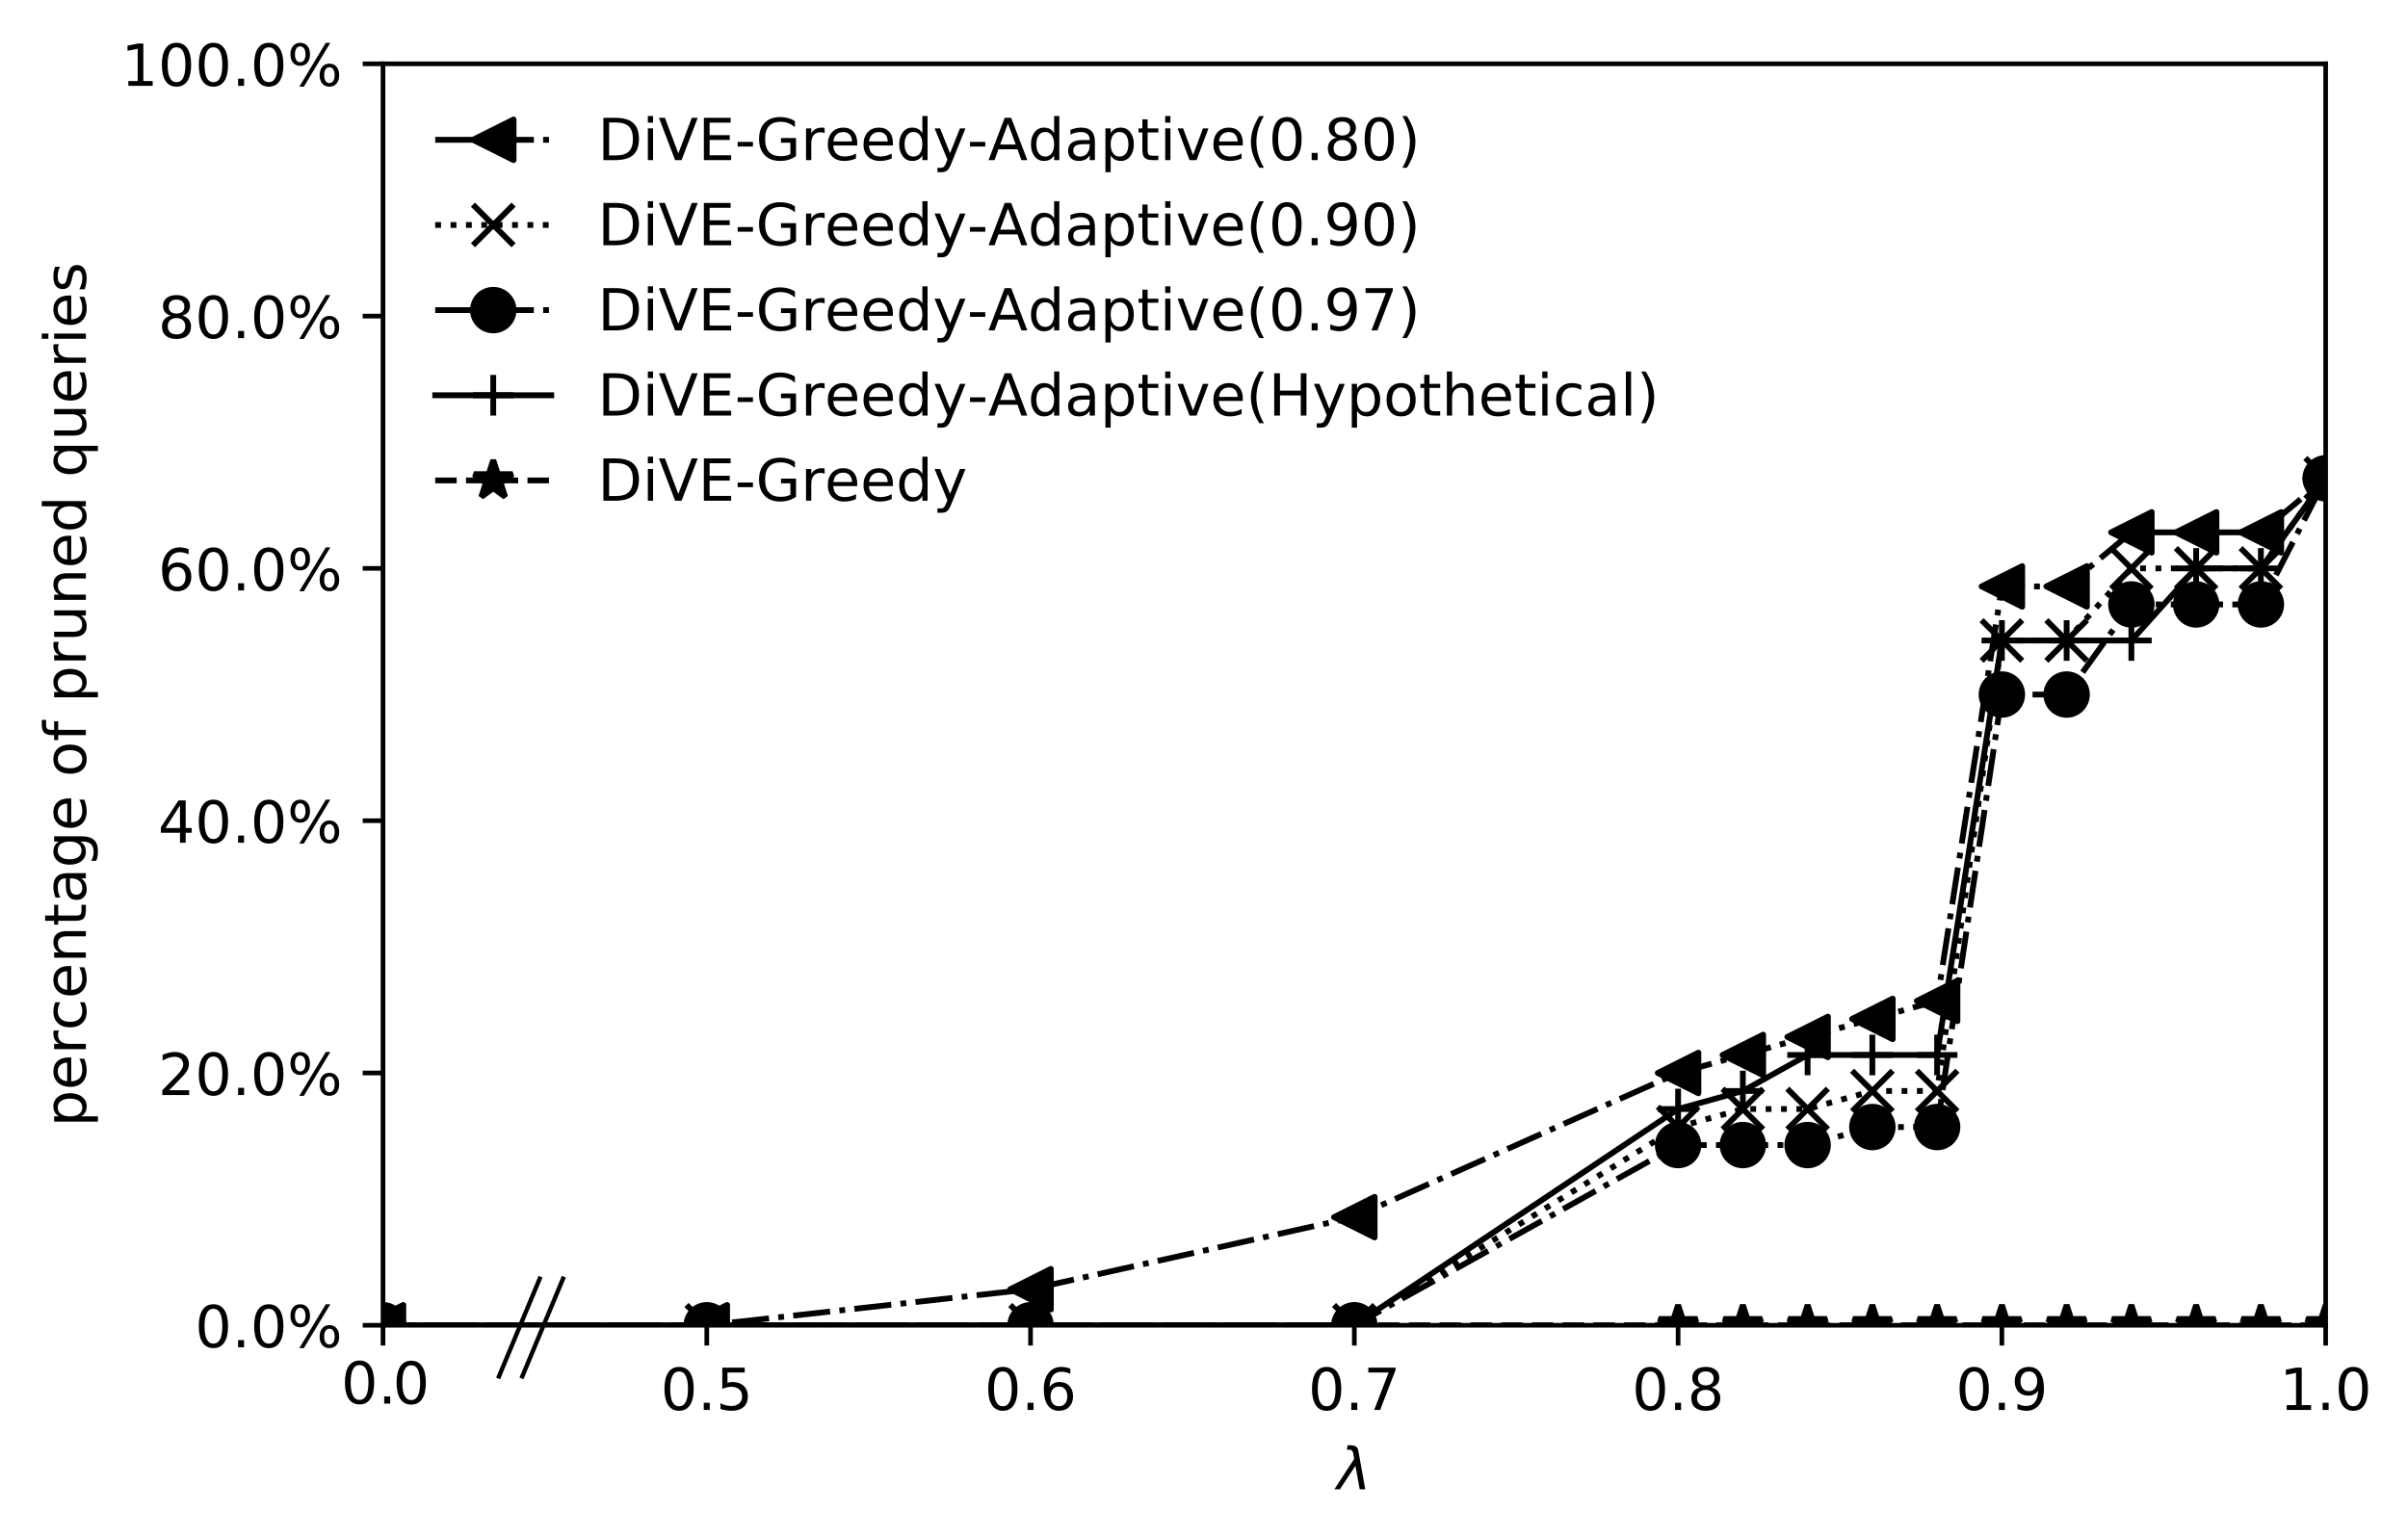 <?xml version="1.0" encoding="UTF-8" standalone="no"?>
<!-- Created with matplotlib (http://matplotlib.org/) -->

<svg
   xmlns:dc="http://purl.org/dc/elements/1.1/"
   xmlns:cc="http://creativecommons.org/ns#"
   xmlns:rdf="http://www.w3.org/1999/02/22-rdf-syntax-ns#"
   xmlns:svg="http://www.w3.org/2000/svg"
   xmlns="http://www.w3.org/2000/svg"
   xmlns:xlink="http://www.w3.org/1999/xlink"
   xmlns:sodipodi="http://sodipodi.sourceforge.net/DTD/sodipodi-0.dtd"
   xmlns:inkscape="http://www.inkscape.org/namespaces/inkscape"
   height="265pt"
   version="1.1"
   viewBox="0 0 415 265"
   width="415pt"
   id="svg901"
   sodipodi:docname="pruning_performance_greedy_adaptive.svg"
   inkscape:version="0.92.2 (5c3e80d, 2017-08-06)">
  <sodipodi:namedview
     pagecolor="#ffffff"
     bordercolor="#666666"
     borderopacity="1"
     objecttolerance="10"
     gridtolerance="10"
     guidetolerance="10"
     inkscape:pageopacity="0"
     inkscape:pageshadow="2"
     inkscape:window-width="1920"
     inkscape:window-height="1017"
     id="namedview903"
     showgrid="false"
     inkscape:zoom="2.053012"
     inkscape:cx="288.27689"
     inkscape:cy="128.72725"
     inkscape:window-x="-8"
     inkscape:window-y="-8"
     inkscape:window-maximized="1"
     inkscape:current-layer="g31" />
  <defs
     id="defs4">
    <style
       type="text/css"
       id="style2">
*{stroke-linecap:butt;stroke-linejoin:round;}
  </style>
  </defs>
  <g
     id="figure_1">
    <g
       id="patch_1">
      <path
         d="M 0 265.995  L 415.959 265.995  L 415.959 0  L 0 0  z "
         style="fill:#ffffff;"
         id="path6" />
    </g>
    <g
       id="axes_1">
      <g
         id="patch_2">
        <path
           d="M 66.008 228.439  L 400.808 228.439  L 400.808 10.999  L 66.008 10.999  z "
           style="fill:#ffffff;"
           id="path9" />
      </g>
      <g
         id="matplotlib.axis_1">
        <g
           id="xtick_1">
          <g
             id="line2d_1">
            <defs
               id="defs13">
              <path
                 d="M 0 0  L 0 3.5  "
                 id="m4bba41b9a9"
                 style="stroke:#000000;stroke-width:0.8;" />
            </defs>
            <g
               id="g17">
              <use
                 style="stroke:#000000;stroke-width:0.8;"
                 x="66.008"
                 xlink:href="#m4bba41b9a9"
                 y="228.439"
                 id="use15" />
            </g>
          </g>
          <g
             id="text_1"
             transform="translate(4.749,47.126)"
             style="stroke-linecap:butt;stroke-linejoin:round">
            <!-- 0.4 -->
            <defs
               id="defs23">
              <path
                 d="m 31.781,66.406 q -7.609,0 -11.453,-7.5 Q 16.5,51.422 16.5,36.375 q 0,-14.984 3.828,-22.484 3.844,-7.5 11.453,-7.5 7.672,0 11.5,7.5 3.844,7.5 3.844,22.484 0,15.047 -3.844,22.531 -3.828,7.5 -11.5,7.5 z m 0,7.812 q 12.266,0 18.734,-9.703 6.469,-9.688 6.469,-28.141 0,-18.406 -6.469,-28.109 -6.469,-9.688 -18.734,-9.688 -12.25,0 -18.719,9.688 Q 6.594,17.969 6.594,36.375 q 0,18.453 6.469,28.141 6.469,9.703 18.719,9.703 z"
                 id="DejaVuSans-30"
                 inkscape:connector-curvature="0"
                 style="stroke-linecap:butt;stroke-linejoin:round" />
              <path
                 d="M 10.688,12.406 H 21 V 0 H 10.688 Z"
                 id="DejaVuSans-2e"
                 inkscape:connector-curvature="0"
                 style="stroke-linecap:butt;stroke-linejoin:round" />
              <path
                 d="M 37.797,64.312 12.891,25.391 h 24.906 z m -2.594,8.594 h 12.406 V 25.391 h 10.406 V 17.188 H 47.609 V 0 h -9.812 V 17.188 H 4.891 v 9.516 z"
                 id="DejaVuSans-34"
                 inkscape:connector-curvature="0"
                 style="stroke-linecap:butt;stroke-linejoin:round" />
            </defs>
            <g
               transform="matrix(0.1,0,0,-0.1,58.056,243.038)"
               id="g31"
               style="stroke-linecap:butt;stroke-linejoin:round">
              <g
                 id="g1744"
                 transform="translate(-40.185,482.218)"
                 style="stroke-linecap:butt;stroke-linejoin:round">
                <use
                   height="100%"
                   width="100%"
                   y="0"
                   x="0"
                   style="stroke-linecap:butt;stroke-linejoin:round"
                   id="use25"
                   xlink:href="#DejaVuSans-30" />
                <use
                   height="100%"
                   width="100%"
                   y="0"
                   style="stroke-linecap:butt;stroke-linejoin:round"
                   id="use27"
                   xlink:href="#DejaVuSans-2e"
                   x="63.623" />
                <use
                   height="100%"
                   width="100%"
                   y="0"
                   x="0"
                   style="stroke-linecap:butt;stroke-linejoin:round"
                   id="use25-7"
                   xlink:href="#DejaVuSans-30"
                   transform="translate(89.057,-0.3)" />
              </g>
              <path
                 style="fill:none;stroke:#000000;stroke-width:7.5px;stroke-linecap:butt;stroke-linejoin:miter;stroke-opacity:1"
                 d="M 303.504,700.975 230.441,525.623"
                 id="path1746"
                 inkscape:connector-curvature="0" />
              <path
                 style="fill:none;stroke:#000000;stroke-width:7.5px;stroke-linecap:butt;stroke-linejoin:miter;stroke-opacity:1"
                 d="M 343.689,700.975 270.626,525.623"
                 id="path1746-8"
                 inkscape:connector-curvature="0" />
            </g>
          </g>
        </g>
        <g
           id="xtick_2">
          <g
             id="line2d_2">
            <g
               id="g37">
              <use
                 style="stroke:#000000;stroke-width:0.8;"
                 x="121.808"
                 xlink:href="#m4bba41b9a9"
                 y="228.439"
                 id="use35" />
            </g>
          </g>
          <g
             id="text_2">
            <!-- 0.5 -->
            <defs
               id="defs41">
              <path
                 d="M 10.797 72.906  L 49.516 72.906  L 49.516 64.594  L 19.828 64.594  L 19.828 46.734  Q 21.969 47.469 24.109 47.828  Q 26.266 48.188 28.422 48.188  Q 40.625 48.188 47.75 41.5  Q 54.891 34.812 54.891 23.391  Q 54.891 11.625 47.562 5.094  Q 40.234 -1.422 26.906 -1.422  Q 22.312 -1.422 17.547 -0.641  Q 12.797 0.141 7.719 1.703  L 7.719 11.625  Q 12.109 9.234 16.797 8.062  Q 21.484 6.891 26.703 6.891  Q 35.156 6.891 40.078 11.328  Q 45.016 15.766 45.016 23.391  Q 45.016 31 40.078 35.438  Q 35.156 39.891 26.703 39.891  Q 22.75 39.891 18.812 39.016  Q 14.891 38.141 10.797 36.281  z "
                 id="DejaVuSans-35" />
            </defs>
            <g
               transform="translate(113.856 243.038)scale(0.1 -0.1)"
               id="g49">
              <use
                 xlink:href="#DejaVuSans-30"
                 id="use43" />
              <use
                 x="63.623"
                 xlink:href="#DejaVuSans-2e"
                 id="use45" />
              <use
                 x="95.41"
                 xlink:href="#DejaVuSans-35"
                 id="use47" />
            </g>
          </g>
        </g>
        <g
           id="xtick_3">
          <g
             id="line2d_3">
            <g
               id="g55">
              <use
                 style="stroke:#000000;stroke-width:0.8;"
                 x="177.608"
                 xlink:href="#m4bba41b9a9"
                 y="228.439"
                 id="use53" />
            </g>
          </g>
          <g
             id="text_3">
            <!-- 0.6 -->
            <defs
               id="defs59">
              <path
                 d="M 33.016 40.375  Q 26.375 40.375 22.484 35.828  Q 18.609 31.297 18.609 23.391  Q 18.609 15.531 22.484 10.953  Q 26.375 6.391 33.016 6.391  Q 39.656 6.391 43.531 10.953  Q 47.406 15.531 47.406 23.391  Q 47.406 31.297 43.531 35.828  Q 39.656 40.375 33.016 40.375  z M 52.594 71.297  L 52.594 62.312  Q 48.875 64.062 45.094 64.984  Q 41.312 65.922 37.594 65.922  Q 27.828 65.922 22.672 59.328  Q 17.531 52.734 16.797 39.406  Q 19.672 43.656 24.016 45.922  Q 28.375 48.188 33.594 48.188  Q 44.578 48.188 50.953 41.516  Q 57.328 34.859 57.328 23.391  Q 57.328 12.156 50.688 5.359  Q 44.047 -1.422 33.016 -1.422  Q 20.359 -1.422 13.672 8.266  Q 6.984 17.969 6.984 36.375  Q 6.984 53.656 15.188 63.938  Q 23.391 74.219 37.203 74.219  Q 40.922 74.219 44.703 73.484  Q 48.484 72.75 52.594 71.297  z "
                 id="DejaVuSans-36" />
            </defs>
            <g
               transform="translate(169.656 243.038)scale(0.1 -0.1)"
               id="g67">
              <use
                 xlink:href="#DejaVuSans-30"
                 id="use61" />
              <use
                 x="63.623"
                 xlink:href="#DejaVuSans-2e"
                 id="use63" />
              <use
                 x="95.41"
                 xlink:href="#DejaVuSans-36"
                 id="use65" />
            </g>
          </g>
        </g>
        <g
           id="xtick_4">
          <g
             id="line2d_4">
            <g
               id="g73">
              <use
                 style="stroke:#000000;stroke-width:0.8;"
                 x="233.408"
                 xlink:href="#m4bba41b9a9"
                 y="228.439"
                 id="use71" />
            </g>
          </g>
          <g
             id="text_4">
            <!-- 0.7 -->
            <defs
               id="defs77">
              <path
                 d="M 8.203 72.906  L 55.078 72.906  L 55.078 68.703  L 28.609 0  L 18.312 0  L 43.219 64.594  L 8.203 64.594  z "
                 id="DejaVuSans-37" />
            </defs>
            <g
               transform="translate(225.456 243.038)scale(0.1 -0.1)"
               id="g85">
              <use
                 xlink:href="#DejaVuSans-30"
                 id="use79" />
              <use
                 x="63.623"
                 xlink:href="#DejaVuSans-2e"
                 id="use81" />
              <use
                 x="95.41"
                 xlink:href="#DejaVuSans-37"
                 id="use83" />
            </g>
          </g>
        </g>
        <g
           id="xtick_5">
          <g
             id="line2d_5">
            <g
               id="g91">
              <use
                 style="stroke:#000000;stroke-width:0.8;"
                 x="289.208"
                 xlink:href="#m4bba41b9a9"
                 y="228.439"
                 id="use89" />
            </g>
          </g>
          <g
             id="text_5">
            <!-- 0.8 -->
            <defs
               id="defs95">
              <path
                 d="M 31.781 34.625  Q 24.75 34.625 20.719 30.859  Q 16.703 27.094 16.703 20.516  Q 16.703 13.922 20.719 10.156  Q 24.75 6.391 31.781 6.391  Q 38.812 6.391 42.859 10.172  Q 46.922 13.969 46.922 20.516  Q 46.922 27.094 42.891 30.859  Q 38.875 34.625 31.781 34.625  z M 21.922 38.812  Q 15.578 40.375 12.031 44.719  Q 8.5 49.078 8.5 55.328  Q 8.5 64.062 14.719 69.141  Q 20.953 74.219 31.781 74.219  Q 42.672 74.219 48.875 69.141  Q 55.078 64.062 55.078 55.328  Q 55.078 49.078 51.531 44.719  Q 48 40.375 41.703 38.812  Q 48.828 37.156 52.797 32.312  Q 56.781 27.484 56.781 20.516  Q 56.781 9.906 50.312 4.234  Q 43.844 -1.422 31.781 -1.422  Q 19.734 -1.422 13.25 4.234  Q 6.781 9.906 6.781 20.516  Q 6.781 27.484 10.781 32.312  Q 14.797 37.156 21.922 38.812  z M 18.312 54.391  Q 18.312 48.734 21.844 45.562  Q 25.391 42.391 31.781 42.391  Q 38.141 42.391 41.719 45.562  Q 45.312 48.734 45.312 54.391  Q 45.312 60.062 41.719 63.234  Q 38.141 66.406 31.781 66.406  Q 25.391 66.406 21.844 63.234  Q 18.312 60.062 18.312 54.391  z "
                 id="DejaVuSans-38" />
            </defs>
            <g
               transform="translate(281.256 243.038)scale(0.1 -0.1)"
               id="g103">
              <use
                 xlink:href="#DejaVuSans-30"
                 id="use97" />
              <use
                 x="63.623"
                 xlink:href="#DejaVuSans-2e"
                 id="use99" />
              <use
                 x="95.41"
                 xlink:href="#DejaVuSans-38"
                 id="use101" />
            </g>
          </g>
        </g>
        <g
           id="xtick_6">
          <g
             id="line2d_6">
            <g
               id="g109">
              <use
                 style="stroke:#000000;stroke-width:0.8;"
                 x="345.008"
                 xlink:href="#m4bba41b9a9"
                 y="228.439"
                 id="use107" />
            </g>
          </g>
          <g
             id="text_6">
            <!-- 0.9 -->
            <defs
               id="defs113">
              <path
                 d="M 10.984 1.516  L 10.984 10.5  Q 14.703 8.734 18.5 7.812  Q 22.312 6.891 25.984 6.891  Q 35.75 6.891 40.891 13.453  Q 46.047 20.016 46.781 33.406  Q 43.953 29.203 39.594 26.953  Q 35.25 24.703 29.984 24.703  Q 19.047 24.703 12.672 31.312  Q 6.297 37.938 6.297 49.422  Q 6.297 60.641 12.938 67.422  Q 19.578 74.219 30.609 74.219  Q 43.266 74.219 49.922 64.516  Q 56.594 54.828 56.594 36.375  Q 56.594 19.141 48.406 8.859  Q 40.234 -1.422 26.422 -1.422  Q 22.703 -1.422 18.891 -0.688  Q 15.094 0.047 10.984 1.516  z M 30.609 32.422  Q 37.25 32.422 41.125 36.953  Q 45.016 41.5 45.016 49.422  Q 45.016 57.281 41.125 61.844  Q 37.25 66.406 30.609 66.406  Q 23.969 66.406 20.094 61.844  Q 16.219 57.281 16.219 49.422  Q 16.219 41.5 20.094 36.953  Q 23.969 32.422 30.609 32.422  z "
                 id="DejaVuSans-39" />
            </defs>
            <g
               transform="translate(337.056 243.038)scale(0.1 -0.1)"
               id="g121">
              <use
                 xlink:href="#DejaVuSans-30"
                 id="use115" />
              <use
                 x="63.623"
                 xlink:href="#DejaVuSans-2e"
                 id="use117" />
              <use
                 x="95.41"
                 xlink:href="#DejaVuSans-39"
                 id="use119" />
            </g>
          </g>
        </g>
        <g
           id="xtick_7">
          <g
             id="line2d_7">
            <g
               id="g127">
              <use
                 style="stroke:#000000;stroke-width:0.8;"
                 x="400.808"
                 xlink:href="#m4bba41b9a9"
                 y="228.439"
                 id="use125" />
            </g>
          </g>
          <g
             id="text_7">
            <!-- 1.0 -->
            <defs
               id="defs131">
              <path
                 d="M 12.406 8.297  L 28.516 8.297  L 28.516 63.922  L 10.984 60.406  L 10.984 69.391  L 28.422 72.906  L 38.281 72.906  L 38.281 8.297  L 54.391 8.297  L 54.391 0  L 12.406 0  z "
                 id="DejaVuSans-31" />
            </defs>
            <g
               transform="translate(392.856 243.038)scale(0.1 -0.1)"
               id="g139">
              <use
                 xlink:href="#DejaVuSans-31"
                 id="use133" />
              <use
                 x="63.623"
                 xlink:href="#DejaVuSans-2e"
                 id="use135" />
              <use
                 x="95.41"
                 xlink:href="#DejaVuSans-30"
                 id="use137" />
            </g>
          </g>
        </g>
        <g
           id="text_8">
          <!-- $\lambda$ -->
          <defs
             id="defs144">
            <path
               d="M 36.719 67.438  L 48.828 0  L 39.312 0  L 31.844 40.438  L 5.125 0  L -4.391 0  L 29.734 52.438  L 28.031 62.109  Q 26.953 68.266 21.734 68.266  L 17.047 68.266  L 18.5 75.984  L 24.219 75.875  Q 35.203 75.734 36.719 67.438  z "
               id="DejaVuSans-Oblique-3bb" />
          </defs>
          <g
             transform="translate(230.408 256.716)scale(0.1 -0.1)"
             id="g148">
            <use
               transform="translate(0 0.016)"
               xlink:href="#DejaVuSans-Oblique-3bb"
               id="use146" />
          </g>
        </g>
      </g>
      <g
         id="matplotlib.axis_2">
        <g
           id="ytick_1">
          <g
             id="line2d_8">
            <defs
               id="defs153">
              <path
                 d="M 0 0  L -3.5 0  "
                 id="m85175c456f"
                 style="stroke:#000000;stroke-width:0.8;" />
            </defs>
            <g
               id="g157">
              <use
                 style="stroke:#000000;stroke-width:0.8;"
                 x="66.008"
                 xlink:href="#m85175c456f"
                 y="228.439"
                 id="use155" />
            </g>
          </g>
          <g
             id="text_9">
            <!-- 0.0% -->
            <defs
               id="defs161">
              <path
                 d="M 72.703 32.078  Q 68.453 32.078 66.031 28.469  Q 63.625 24.859 63.625 18.406  Q 63.625 12.062 66.031 8.422  Q 68.453 4.781 72.703 4.781  Q 76.859 4.781 79.266 8.422  Q 81.688 12.062 81.688 18.406  Q 81.688 24.812 79.266 28.438  Q 76.859 32.078 72.703 32.078  z M 72.703 38.281  Q 80.422 38.281 84.953 32.906  Q 89.5 27.547 89.5 18.406  Q 89.5 9.281 84.938 3.922  Q 80.375 -1.422 72.703 -1.422  Q 64.891 -1.422 60.344 3.922  Q 55.812 9.281 55.812 18.406  Q 55.812 27.594 60.375 32.938  Q 64.938 38.281 72.703 38.281  z M 22.312 68.016  Q 18.109 68.016 15.688 64.375  Q 13.281 60.75 13.281 54.391  Q 13.281 47.953 15.672 44.328  Q 18.062 40.719 22.312 40.719  Q 26.562 40.719 28.969 44.328  Q 31.391 47.953 31.391 54.391  Q 31.391 60.688 28.953 64.344  Q 26.516 68.016 22.312 68.016  z M 66.406 74.219  L 74.219 74.219  L 28.609 -1.422  L 20.797 -1.422  z M 22.312 74.219  Q 30.031 74.219 34.609 68.875  Q 39.203 63.531 39.203 54.391  Q 39.203 45.172 34.641 39.844  Q 30.078 34.516 22.312 34.516  Q 14.547 34.516 10.031 39.859  Q 5.516 45.219 5.516 54.391  Q 5.516 63.484 10.047 68.844  Q 14.594 74.219 22.312 74.219  z "
                 id="DejaVuSans-25" />
            </defs>
            <g
               transform="translate(33.603 232.238)scale(0.1 -0.1)"
               id="g171">
              <use
                 xlink:href="#DejaVuSans-30"
                 id="use163" />
              <use
                 x="63.623"
                 xlink:href="#DejaVuSans-2e"
                 id="use165" />
              <use
                 x="95.41"
                 xlink:href="#DejaVuSans-30"
                 id="use167" />
              <use
                 x="159.033"
                 xlink:href="#DejaVuSans-25"
                 id="use169" />
            </g>
          </g>
        </g>
        <g
           id="ytick_2">
          <g
             id="line2d_9">
            <g
               id="g177">
              <use
                 style="stroke:#000000;stroke-width:0.8;"
                 x="66.008"
                 xlink:href="#m85175c456f"
                 y="184.951"
                 id="use175" />
            </g>
          </g>
          <g
             id="text_10">
            <!-- 20.0% -->
            <defs
               id="defs181">
              <path
                 d="M 19.188 8.297  L 53.609 8.297  L 53.609 0  L 7.328 0  L 7.328 8.297  Q 12.938 14.109 22.625 23.891  Q 32.328 33.688 34.812 36.531  Q 39.547 41.844 41.422 45.531  Q 43.312 49.219 43.312 52.781  Q 43.312 58.594 39.234 62.25  Q 35.156 65.922 28.609 65.922  Q 23.969 65.922 18.812 64.312  Q 13.672 62.703 7.812 59.422  L 7.812 69.391  Q 13.766 71.781 18.938 73  Q 24.125 74.219 28.422 74.219  Q 39.75 74.219 46.484 68.547  Q 53.219 62.891 53.219 53.422  Q 53.219 48.922 51.531 44.891  Q 49.859 40.875 45.406 35.406  Q 44.188 33.984 37.641 27.219  Q 31.109 20.453 19.188 8.297  z "
                 id="DejaVuSans-32" />
            </defs>
            <g
               transform="translate(27.241 188.75)scale(0.1 -0.1)"
               id="g193">
              <use
                 xlink:href="#DejaVuSans-32"
                 id="use183" />
              <use
                 x="63.623"
                 xlink:href="#DejaVuSans-30"
                 id="use185" />
              <use
                 x="127.246"
                 xlink:href="#DejaVuSans-2e"
                 id="use187" />
              <use
                 x="159.033"
                 xlink:href="#DejaVuSans-30"
                 id="use189" />
              <use
                 x="222.656"
                 xlink:href="#DejaVuSans-25"
                 id="use191" />
            </g>
          </g>
        </g>
        <g
           id="ytick_3">
          <g
             id="line2d_10">
            <g
               id="g199">
              <use
                 style="stroke:#000000;stroke-width:0.8;"
                 x="66.008"
                 xlink:href="#m85175c456f"
                 y="141.463"
                 id="use197" />
            </g>
          </g>
          <g
             id="text_11">
            <!-- 40.0% -->
            <g
               transform="translate(27.241 145.262)scale(0.1 -0.1)"
               id="g212">
              <use
                 xlink:href="#DejaVuSans-34"
                 id="use202" />
              <use
                 x="63.623"
                 xlink:href="#DejaVuSans-30"
                 id="use204" />
              <use
                 x="127.246"
                 xlink:href="#DejaVuSans-2e"
                 id="use206" />
              <use
                 x="159.033"
                 xlink:href="#DejaVuSans-30"
                 id="use208" />
              <use
                 x="222.656"
                 xlink:href="#DejaVuSans-25"
                 id="use210" />
            </g>
          </g>
        </g>
        <g
           id="ytick_4">
          <g
             id="line2d_11">
            <g
               id="g218">
              <use
                 style="stroke:#000000;stroke-width:0.8;"
                 x="66.008"
                 xlink:href="#m85175c456f"
                 y="97.975"
                 id="use216" />
            </g>
          </g>
          <g
             id="text_12">
            <!-- 60.0% -->
            <g
               transform="translate(27.241 101.774)scale(0.1 -0.1)"
               id="g231">
              <use
                 xlink:href="#DejaVuSans-36"
                 id="use221" />
              <use
                 x="63.623"
                 xlink:href="#DejaVuSans-30"
                 id="use223" />
              <use
                 x="127.246"
                 xlink:href="#DejaVuSans-2e"
                 id="use225" />
              <use
                 x="159.033"
                 xlink:href="#DejaVuSans-30"
                 id="use227" />
              <use
                 x="222.656"
                 xlink:href="#DejaVuSans-25"
                 id="use229" />
            </g>
          </g>
        </g>
        <g
           id="ytick_5">
          <g
             id="line2d_12">
            <g
               id="g237">
              <use
                 style="stroke:#000000;stroke-width:0.8;"
                 x="66.008"
                 xlink:href="#m85175c456f"
                 y="54.487"
                 id="use235" />
            </g>
          </g>
          <g
             id="text_13">
            <!-- 80.0% -->
            <g
               transform="translate(27.241 58.286)scale(0.1 -0.1)"
               id="g250">
              <use
                 xlink:href="#DejaVuSans-38"
                 id="use240" />
              <use
                 x="63.623"
                 xlink:href="#DejaVuSans-30"
                 id="use242" />
              <use
                 x="127.246"
                 xlink:href="#DejaVuSans-2e"
                 id="use244" />
              <use
                 x="159.033"
                 xlink:href="#DejaVuSans-30"
                 id="use246" />
              <use
                 x="222.656"
                 xlink:href="#DejaVuSans-25"
                 id="use248" />
            </g>
          </g>
        </g>
        <g
           id="ytick_6">
          <g
             id="line2d_13">
            <g
               id="g256">
              <use
                 style="stroke:#000000;stroke-width:0.8;"
                 x="66.008"
                 xlink:href="#m85175c456f"
                 y="10.999"
                 id="use254" />
            </g>
          </g>
          <g
             id="text_14">
            <!-- 100.0% -->
            <g
               transform="translate(20.878 14.798)scale(0.1 -0.1)"
               id="g271">
              <use
                 xlink:href="#DejaVuSans-31"
                 id="use259" />
              <use
                 x="63.623"
                 xlink:href="#DejaVuSans-30"
                 id="use261" />
              <use
                 x="127.246"
                 xlink:href="#DejaVuSans-30"
                 id="use263" />
              <use
                 x="190.869"
                 xlink:href="#DejaVuSans-2e"
                 id="use265" />
              <use
                 x="222.656"
                 xlink:href="#DejaVuSans-30"
                 id="use267" />
              <use
                 x="286.279"
                 xlink:href="#DejaVuSans-25"
                 id="use269" />
            </g>
          </g>
        </g>
        <g
           id="text_15">
          <!-- percentage of pruned queries -->
          <defs
             id="defs291">
            <path
               d="M 18.109 8.203  L 18.109 -20.797  L 9.078 -20.797  L 9.078 54.688  L 18.109 54.688  L 18.109 46.391  Q 20.953 51.266 25.266 53.625  Q 29.594 56 35.594 56  Q 45.562 56 51.781 48.094  Q 58.016 40.188 58.016 27.297  Q 58.016 14.406 51.781 6.484  Q 45.562 -1.422 35.594 -1.422  Q 29.594 -1.422 25.266 0.953  Q 20.953 3.328 18.109 8.203  z M 48.688 27.297  Q 48.688 37.203 44.609 42.844  Q 40.531 48.484 33.406 48.484  Q 26.266 48.484 22.188 42.844  Q 18.109 37.203 18.109 27.297  Q 18.109 17.391 22.188 11.75  Q 26.266 6.109 33.406 6.109  Q 40.531 6.109 44.609 11.75  Q 48.688 17.391 48.688 27.297  z "
               id="DejaVuSans-70" />
            <path
               d="M 56.203 29.594  L 56.203 25.203  L 14.891 25.203  Q 15.484 15.922 20.484 11.062  Q 25.484 6.203 34.422 6.203  Q 39.594 6.203 44.453 7.469  Q 49.312 8.734 54.109 11.281  L 54.109 2.781  Q 49.266 0.734 44.188 -0.344  Q 39.109 -1.422 33.891 -1.422  Q 20.797 -1.422 13.156 6.188  Q 5.516 13.812 5.516 26.812  Q 5.516 40.234 12.766 48.109  Q 20.016 56 32.328 56  Q 43.359 56 49.781 48.891  Q 56.203 41.797 56.203 29.594  z M 47.219 32.234  Q 47.125 39.594 43.094 43.984  Q 39.062 48.391 32.422 48.391  Q 24.906 48.391 20.391 44.141  Q 15.875 39.891 15.188 32.172  z "
               id="DejaVuSans-65" />
            <path
               d="M 41.109 46.297  Q 39.594 47.172 37.812 47.578  Q 36.031 48 33.891 48  Q 26.266 48 22.188 43.047  Q 18.109 38.094 18.109 28.812  L 18.109 0  L 9.078 0  L 9.078 54.688  L 18.109 54.688  L 18.109 46.188  Q 20.953 51.172 25.484 53.578  Q 30.031 56 36.531 56  Q 37.453 56 38.578 55.875  Q 39.703 55.766 41.062 55.516  z "
               id="DejaVuSans-72" />
            <path
               d="M 48.781 52.594  L 48.781 44.188  Q 44.969 46.297 41.141 47.344  Q 37.312 48.391 33.406 48.391  Q 24.656 48.391 19.812 42.844  Q 14.984 37.312 14.984 27.297  Q 14.984 17.281 19.812 11.734  Q 24.656 6.203 33.406 6.203  Q 37.312 6.203 41.141 7.25  Q 44.969 8.297 48.781 10.406  L 48.781 2.094  Q 45.016 0.344 40.984 -0.531  Q 36.969 -1.422 32.422 -1.422  Q 20.062 -1.422 12.781 6.344  Q 5.516 14.109 5.516 27.297  Q 5.516 40.672 12.859 48.328  Q 20.219 56 33.016 56  Q 37.156 56 41.109 55.141  Q 45.062 54.297 48.781 52.594  z "
               id="DejaVuSans-63" />
            <path
               d="M 54.891 33.016  L 54.891 0  L 45.906 0  L 45.906 32.719  Q 45.906 40.484 42.875 44.328  Q 39.844 48.188 33.797 48.188  Q 26.516 48.188 22.312 43.547  Q 18.109 38.922 18.109 30.906  L 18.109 0  L 9.078 0  L 9.078 54.688  L 18.109 54.688  L 18.109 46.188  Q 21.344 51.125 25.703 53.562  Q 30.078 56 35.797 56  Q 45.219 56 50.047 50.172  Q 54.891 44.344 54.891 33.016  z "
               id="DejaVuSans-6e" />
            <path
               d="M 18.312 70.219  L 18.312 54.688  L 36.812 54.688  L 36.812 47.703  L 18.312 47.703  L 18.312 18.016  Q 18.312 11.328 20.141 9.422  Q 21.969 7.516 27.594 7.516  L 36.812 7.516  L 36.812 0  L 27.594 0  Q 17.188 0 13.234 3.875  Q 9.281 7.766 9.281 18.016  L 9.281 47.703  L 2.688 47.703  L 2.688 54.688  L 9.281 54.688  L 9.281 70.219  z "
               id="DejaVuSans-74" />
            <path
               d="M 34.281 27.484  Q 23.391 27.484 19.188 25  Q 14.984 22.516 14.984 16.5  Q 14.984 11.719 18.141 8.906  Q 21.297 6.109 26.703 6.109  Q 34.188 6.109 38.703 11.406  Q 43.219 16.703 43.219 25.484  L 43.219 27.484  z M 52.203 31.203  L 52.203 0  L 43.219 0  L 43.219 8.297  Q 40.141 3.328 35.547 0.953  Q 30.953 -1.422 24.312 -1.422  Q 15.922 -1.422 10.953 3.297  Q 6 8.016 6 15.922  Q 6 25.141 12.172 29.828  Q 18.359 34.516 30.609 34.516  L 43.219 34.516  L 43.219 35.406  Q 43.219 41.609 39.141 45  Q 35.062 48.391 27.688 48.391  Q 23 48.391 18.547 47.266  Q 14.109 46.141 10.016 43.891  L 10.016 52.203  Q 14.938 54.109 19.578 55.047  Q 24.219 56 28.609 56  Q 40.484 56 46.344 49.844  Q 52.203 43.703 52.203 31.203  z "
               id="DejaVuSans-61" />
            <path
               d="M 45.406 27.984  Q 45.406 37.75 41.375 43.109  Q 37.359 48.484 30.078 48.484  Q 22.859 48.484 18.828 43.109  Q 14.797 37.75 14.797 27.984  Q 14.797 18.266 18.828 12.891  Q 22.859 7.516 30.078 7.516  Q 37.359 7.516 41.375 12.891  Q 45.406 18.266 45.406 27.984  z M 54.391 6.781  Q 54.391 -7.172 48.188 -13.984  Q 42 -20.797 29.203 -20.797  Q 24.469 -20.797 20.266 -20.094  Q 16.062 -19.391 12.109 -17.922  L 12.109 -9.188  Q 16.062 -11.328 19.922 -12.344  Q 23.781 -13.375 27.781 -13.375  Q 36.625 -13.375 41.016 -8.766  Q 45.406 -4.156 45.406 5.172  L 45.406 9.625  Q 42.625 4.781 38.281 2.391  Q 33.938 0 27.875 0  Q 17.828 0 11.672 7.656  Q 5.516 15.328 5.516 27.984  Q 5.516 40.672 11.672 48.328  Q 17.828 56 27.875 56  Q 33.938 56 38.281 53.609  Q 42.625 51.219 45.406 46.391  L 45.406 54.688  L 54.391 54.688  z "
               id="DejaVuSans-67" />
            <path
               id="DejaVuSans-20" />
            <path
               d="M 30.609 48.391  Q 23.391 48.391 19.188 42.75  Q 14.984 37.109 14.984 27.297  Q 14.984 17.484 19.156 11.844  Q 23.344 6.203 30.609 6.203  Q 37.797 6.203 41.984 11.859  Q 46.188 17.531 46.188 27.297  Q 46.188 37.016 41.984 42.703  Q 37.797 48.391 30.609 48.391  z M 30.609 56  Q 42.328 56 49.016 48.375  Q 55.719 40.766 55.719 27.297  Q 55.719 13.875 49.016 6.219  Q 42.328 -1.422 30.609 -1.422  Q 18.844 -1.422 12.172 6.219  Q 5.516 13.875 5.516 27.297  Q 5.516 40.766 12.172 48.375  Q 18.844 56 30.609 56  z "
               id="DejaVuSans-6f" />
            <path
               d="M 37.109 75.984  L 37.109 68.5  L 28.516 68.5  Q 23.688 68.5 21.797 66.547  Q 19.922 64.594 19.922 59.516  L 19.922 54.688  L 34.719 54.688  L 34.719 47.703  L 19.922 47.703  L 19.922 0  L 10.891 0  L 10.891 47.703  L 2.297 47.703  L 2.297 54.688  L 10.891 54.688  L 10.891 58.5  Q 10.891 67.625 15.141 71.797  Q 19.391 75.984 28.609 75.984  z "
               id="DejaVuSans-66" />
            <path
               d="M 8.5 21.578  L 8.5 54.688  L 17.484 54.688  L 17.484 21.922  Q 17.484 14.156 20.5 10.266  Q 23.531 6.391 29.594 6.391  Q 36.859 6.391 41.078 11.031  Q 45.312 15.672 45.312 23.688  L 45.312 54.688  L 54.297 54.688  L 54.297 0  L 45.312 0  L 45.312 8.406  Q 42.047 3.422 37.719 1  Q 33.406 -1.422 27.688 -1.422  Q 18.266 -1.422 13.375 4.438  Q 8.5 10.297 8.5 21.578  z M 31.109 56  z "
               id="DejaVuSans-75" />
            <path
               d="M 45.406 46.391  L 45.406 75.984  L 54.391 75.984  L 54.391 0  L 45.406 0  L 45.406 8.203  Q 42.578 3.328 38.25 0.953  Q 33.938 -1.422 27.875 -1.422  Q 17.969 -1.422 11.734 6.484  Q 5.516 14.406 5.516 27.297  Q 5.516 40.188 11.734 48.094  Q 17.969 56 27.875 56  Q 33.938 56 38.25 53.625  Q 42.578 51.266 45.406 46.391  z M 14.797 27.297  Q 14.797 17.391 18.875 11.75  Q 22.953 6.109 30.078 6.109  Q 37.203 6.109 41.297 11.75  Q 45.406 17.391 45.406 27.297  Q 45.406 37.203 41.297 42.844  Q 37.203 48.484 30.078 48.484  Q 22.953 48.484 18.875 42.844  Q 14.797 37.203 14.797 27.297  z "
               id="DejaVuSans-64" />
            <path
               d="M 14.797 27.297  Q 14.797 17.391 18.875 11.75  Q 22.953 6.109 30.078 6.109  Q 37.203 6.109 41.297 11.75  Q 45.406 17.391 45.406 27.297  Q 45.406 37.203 41.297 42.844  Q 37.203 48.484 30.078 48.484  Q 22.953 48.484 18.875 42.844  Q 14.797 37.203 14.797 27.297  z M 45.406 8.203  Q 42.578 3.328 38.25 0.953  Q 33.938 -1.422 27.875 -1.422  Q 17.969 -1.422 11.734 6.484  Q 5.516 14.406 5.516 27.297  Q 5.516 40.188 11.734 48.094  Q 17.969 56 27.875 56  Q 33.938 56 38.25 53.625  Q 42.578 51.266 45.406 46.391  L 45.406 54.688  L 54.391 54.688  L 54.391 -20.797  L 45.406 -20.797  z "
               id="DejaVuSans-71" />
            <path
               d="M 9.422 54.688  L 18.406 54.688  L 18.406 0  L 9.422 0  z M 9.422 75.984  L 18.406 75.984  L 18.406 64.594  L 9.422 64.594  z "
               id="DejaVuSans-69" />
            <path
               d="M 44.281 53.078  L 44.281 44.578  Q 40.484 46.531 36.375 47.5  Q 32.281 48.484 27.875 48.484  Q 21.188 48.484 17.844 46.438  Q 14.5 44.391 14.5 40.281  Q 14.5 37.156 16.891 35.375  Q 19.281 33.594 26.516 31.984  L 29.594 31.297  Q 39.156 29.25 43.188 25.516  Q 47.219 21.781 47.219 15.094  Q 47.219 7.469 41.188 3.016  Q 35.156 -1.422 24.609 -1.422  Q 20.219 -1.422 15.453 -0.562  Q 10.688 0.297 5.422 2  L 5.422 11.281  Q 10.406 8.688 15.234 7.391  Q 20.062 6.109 24.812 6.109  Q 31.156 6.109 34.562 8.281  Q 37.984 10.453 37.984 14.406  Q 37.984 18.062 35.516 20.016  Q 33.062 21.969 24.703 23.781  L 21.578 24.516  Q 13.234 26.266 9.516 29.906  Q 5.812 33.547 5.812 39.891  Q 5.812 47.609 11.281 51.797  Q 16.75 56 26.812 56  Q 31.781 56 36.172 55.266  Q 40.578 54.547 44.281 53.078  z "
               id="DejaVuSans-73" />
          </defs>
          <g
             transform="translate(14.798 194.243)rotate(-90)scale(0.1 -0.1)"
             id="g349">
            <use
               xlink:href="#DejaVuSans-70"
               id="use293" />
            <use
               x="63.477"
               xlink:href="#DejaVuSans-65"
               id="use295" />
            <use
               x="125"
               xlink:href="#DejaVuSans-72"
               id="use297" />
            <use
               x="166.082"
               xlink:href="#DejaVuSans-63"
               id="use299" />
            <use
               x="221.062"
               xlink:href="#DejaVuSans-65"
               id="use301" />
            <use
               x="282.586"
               xlink:href="#DejaVuSans-6e"
               id="use303" />
            <use
               x="345.965"
               xlink:href="#DejaVuSans-74"
               id="use305" />
            <use
               x="385.174"
               xlink:href="#DejaVuSans-61"
               id="use307" />
            <use
               x="446.453"
               xlink:href="#DejaVuSans-67"
               id="use309" />
            <use
               x="509.93"
               xlink:href="#DejaVuSans-65"
               id="use311" />
            <use
               x="571.453"
               xlink:href="#DejaVuSans-20"
               id="use313" />
            <use
               x="603.24"
               xlink:href="#DejaVuSans-6f"
               id="use315" />
            <use
               x="664.422"
               xlink:href="#DejaVuSans-66"
               id="use317" />
            <use
               x="699.627"
               xlink:href="#DejaVuSans-20"
               id="use319" />
            <use
               x="731.414"
               xlink:href="#DejaVuSans-70"
               id="use321" />
            <use
               x="794.891"
               xlink:href="#DejaVuSans-72"
               id="use323" />
            <use
               x="836.004"
               xlink:href="#DejaVuSans-75"
               id="use325" />
            <use
               x="899.383"
               xlink:href="#DejaVuSans-6e"
               id="use327" />
            <use
               x="962.762"
               xlink:href="#DejaVuSans-65"
               id="use329" />
            <use
               x="1024.285"
               xlink:href="#DejaVuSans-64"
               id="use331" />
            <use
               x="1087.762"
               xlink:href="#DejaVuSans-20"
               id="use333" />
            <use
               x="1119.549"
               xlink:href="#DejaVuSans-71"
               id="use335" />
            <use
               x="1183.025"
               xlink:href="#DejaVuSans-75"
               id="use337" />
            <use
               x="1246.404"
               xlink:href="#DejaVuSans-65"
               id="use339" />
            <use
               x="1307.928"
               xlink:href="#DejaVuSans-72"
               id="use341" />
            <use
               x="1349.041"
               xlink:href="#DejaVuSans-69"
               id="use343" />
            <use
               x="1376.824"
               xlink:href="#DejaVuSans-65"
               id="use345" />
            <use
               x="1438.348"
               xlink:href="#DejaVuSans-73"
               id="use347" />
          </g>
        </g>
      </g>
      <g
         id="line2d_14">
        <path
           clip-path="url(#p93bf5f46da)"
           d="M -1 228.439  L 10.208 228.439  L 66.008 228.439  L 121.808 228.439  L 177.608 222.227  L 233.408 209.802  L 289.208 184.951  L 300.368 181.845  L 311.528 178.739  L 322.688 175.632  L 333.848 172.526  L 345.008 101.082  L 356.168 101.082  L 367.328 91.763  L 378.488 91.763  L 389.648 91.763  L 400.808 82.444  "
           style="fill:none;stroke:#000000;stroke-dasharray:6.4,1.6,1,1.6;stroke-dashoffset:0;"
           id="path353" />
        <defs
           id="defs356">
          <path
             d="M -3.5 -0  L 3.5 3.5  L 3.5 -3.5  z "
             id="ma2882c7859"
             style="stroke:#000000;stroke-linejoin:miter;" />
        </defs>
        <g
           clip-path="url(#p93bf5f46da)"
           id="g392">
          <use
             style="stroke:#000000;stroke-linejoin:miter;"
             x="-1"
             xlink:href="#ma2882c7859"
             y="228.439"
             id="use358" />
          <use
             style="stroke:#000000;stroke-linejoin:miter;"
             x="10.208"
             xlink:href="#ma2882c7859"
             y="228.439"
             id="use360" />
          <use
             style="stroke:#000000;stroke-linejoin:miter;"
             x="66.008"
             xlink:href="#ma2882c7859"
             y="228.439"
             id="use362" />
          <use
             style="stroke:#000000;stroke-linejoin:miter;"
             x="121.808"
             xlink:href="#ma2882c7859"
             y="228.439"
             id="use364" />
          <use
             style="stroke:#000000;stroke-linejoin:miter;"
             x="177.608"
             xlink:href="#ma2882c7859"
             y="222.227"
             id="use366" />
          <use
             style="stroke:#000000;stroke-linejoin:miter;"
             x="233.408"
             xlink:href="#ma2882c7859"
             y="209.802"
             id="use368" />
          <use
             style="stroke:#000000;stroke-linejoin:miter;"
             x="289.208"
             xlink:href="#ma2882c7859"
             y="184.951"
             id="use370" />
          <use
             style="stroke:#000000;stroke-linejoin:miter;"
             x="300.368"
             xlink:href="#ma2882c7859"
             y="181.845"
             id="use372" />
          <use
             style="stroke:#000000;stroke-linejoin:miter;"
             x="311.528"
             xlink:href="#ma2882c7859"
             y="178.739"
             id="use374" />
          <use
             style="stroke:#000000;stroke-linejoin:miter;"
             x="322.688"
             xlink:href="#ma2882c7859"
             y="175.632"
             id="use376" />
          <use
             style="stroke:#000000;stroke-linejoin:miter;"
             x="333.848"
             xlink:href="#ma2882c7859"
             y="172.526"
             id="use378" />
          <use
             style="stroke:#000000;stroke-linejoin:miter;"
             x="345.008"
             xlink:href="#ma2882c7859"
             y="101.082"
             id="use380" />
          <use
             style="stroke:#000000;stroke-linejoin:miter;"
             x="356.168"
             xlink:href="#ma2882c7859"
             y="101.082"
             id="use382" />
          <use
             style="stroke:#000000;stroke-linejoin:miter;"
             x="367.328"
             xlink:href="#ma2882c7859"
             y="91.763"
             id="use384" />
          <use
             style="stroke:#000000;stroke-linejoin:miter;"
             x="378.488"
             xlink:href="#ma2882c7859"
             y="91.763"
             id="use386" />
          <use
             style="stroke:#000000;stroke-linejoin:miter;"
             x="389.648"
             xlink:href="#ma2882c7859"
             y="91.763"
             id="use388" />
          <use
             style="stroke:#000000;stroke-linejoin:miter;"
             x="400.808"
             xlink:href="#ma2882c7859"
             y="82.444"
             id="use390" />
        </g>
      </g>
      <g
         id="line2d_15">
        <path
           clip-path="url(#p93bf5f46da)"
           d="M -1 228.439  L 10.208 228.439  L 66.008 228.439  L 121.808 228.439  L 177.608 228.439  L 233.408 228.439  L 289.208 194.27  L 300.368 191.164  L 311.528 191.164  L 322.688 188.058  L 333.848 188.058  L 345.008 110.4  L 356.168 110.4  L 367.328 97.975  L 378.488 97.975  L 389.648 97.975  L 400.808 82.444  "
           style="fill:none;stroke:#000000;stroke-dasharray:1,1.65;stroke-dashoffset:0;"
           id="path395" />
        <defs
           id="defs398">
          <path
             d="M -3.5 3.5  L 3.5 -3.5  M -3.5 -3.5  L 3.5 3.5  "
             id="ma80121bfdf"
             style="stroke:#000000;" />
        </defs>
        <g
           clip-path="url(#p93bf5f46da)"
           id="g434">
          <use
             style="stroke:#000000;"
             x="-1"
             xlink:href="#ma80121bfdf"
             y="228.439"
             id="use400" />
          <use
             style="stroke:#000000;"
             x="10.208"
             xlink:href="#ma80121bfdf"
             y="228.439"
             id="use402" />
          <use
             style="stroke:#000000;"
             x="66.008"
             xlink:href="#ma80121bfdf"
             y="228.439"
             id="use404" />
          <use
             style="stroke:#000000;"
             x="121.808"
             xlink:href="#ma80121bfdf"
             y="228.439"
             id="use406" />
          <use
             style="stroke:#000000;"
             x="177.608"
             xlink:href="#ma80121bfdf"
             y="228.439"
             id="use408" />
          <use
             style="stroke:#000000;"
             x="233.408"
             xlink:href="#ma80121bfdf"
             y="228.439"
             id="use410" />
          <use
             style="stroke:#000000;"
             x="289.208"
             xlink:href="#ma80121bfdf"
             y="194.27"
             id="use412" />
          <use
             style="stroke:#000000;"
             x="300.368"
             xlink:href="#ma80121bfdf"
             y="191.164"
             id="use414" />
          <use
             style="stroke:#000000;"
             x="311.528"
             xlink:href="#ma80121bfdf"
             y="191.164"
             id="use416" />
          <use
             style="stroke:#000000;"
             x="322.688"
             xlink:href="#ma80121bfdf"
             y="188.058"
             id="use418" />
          <use
             style="stroke:#000000;"
             x="333.848"
             xlink:href="#ma80121bfdf"
             y="188.058"
             id="use420" />
          <use
             style="stroke:#000000;"
             x="345.008"
             xlink:href="#ma80121bfdf"
             y="110.4"
             id="use422" />
          <use
             style="stroke:#000000;"
             x="356.168"
             xlink:href="#ma80121bfdf"
             y="110.4"
             id="use424" />
          <use
             style="stroke:#000000;"
             x="367.328"
             xlink:href="#ma80121bfdf"
             y="97.975"
             id="use426" />
          <use
             style="stroke:#000000;"
             x="378.488"
             xlink:href="#ma80121bfdf"
             y="97.975"
             id="use428" />
          <use
             style="stroke:#000000;"
             x="389.648"
             xlink:href="#ma80121bfdf"
             y="97.975"
             id="use430" />
          <use
             style="stroke:#000000;"
             x="400.808"
             xlink:href="#ma80121bfdf"
             y="82.444"
             id="use432" />
        </g>
      </g>
      <g
         id="line2d_16">
        <path
           clip-path="url(#p93bf5f46da)"
           d="M -1 228.439  L 10.208 228.439  L 66.008 228.439  L 121.808 228.439  L 177.608 228.439  L 233.408 228.439  L 289.208 197.376  L 300.368 197.376  L 311.528 197.376  L 322.688 194.27  L 333.848 194.27  L 345.008 119.719  L 356.168 119.719  L 367.328 104.188  L 378.488 104.188  L 389.648 104.188  L 400.808 82.444  "
           style="fill:none;stroke:#000000;stroke-dasharray:6.4,1.6,1,1.6;stroke-dashoffset:0;"
           id="path437" />
        <defs
           id="defs440">
          <path
             d="M 0 3.5  C 0.928 3.5 1.819 3.131 2.475 2.475  C 3.131 1.819 3.5 0.928 3.5 0  C 3.5 -0.928 3.131 -1.819 2.475 -2.475  C 1.819 -3.131 0.928 -3.5 0 -3.5  C -0.928 -3.5 -1.819 -3.131 -2.475 -2.475  C -3.131 -1.819 -3.5 -0.928 -3.5 0  C -3.5 0.928 -3.131 1.819 -2.475 2.475  C -1.819 3.131 -0.928 3.5 0 3.5  z "
             id="mca68c8d9a8"
             style="stroke:#000000;" />
        </defs>
        <g
           clip-path="url(#p93bf5f46da)"
           id="g476">
          <use
             style="stroke:#000000;"
             x="-1"
             xlink:href="#mca68c8d9a8"
             y="228.439"
             id="use442" />
          <use
             style="stroke:#000000;"
             x="10.208"
             xlink:href="#mca68c8d9a8"
             y="228.439"
             id="use444" />
          <use
             style="stroke:#000000;"
             x="66.008"
             xlink:href="#mca68c8d9a8"
             y="228.439"
             id="use446" />
          <use
             style="stroke:#000000;"
             x="121.808"
             xlink:href="#mca68c8d9a8"
             y="228.439"
             id="use448" />
          <use
             style="stroke:#000000;"
             x="177.608"
             xlink:href="#mca68c8d9a8"
             y="228.439"
             id="use450" />
          <use
             style="stroke:#000000;"
             x="233.408"
             xlink:href="#mca68c8d9a8"
             y="228.439"
             id="use452" />
          <use
             style="stroke:#000000;"
             x="289.208"
             xlink:href="#mca68c8d9a8"
             y="197.376"
             id="use454" />
          <use
             style="stroke:#000000;"
             x="300.368"
             xlink:href="#mca68c8d9a8"
             y="197.376"
             id="use456" />
          <use
             style="stroke:#000000;"
             x="311.528"
             xlink:href="#mca68c8d9a8"
             y="197.376"
             id="use458" />
          <use
             style="stroke:#000000;"
             x="322.688"
             xlink:href="#mca68c8d9a8"
             y="194.27"
             id="use460" />
          <use
             style="stroke:#000000;"
             x="333.848"
             xlink:href="#mca68c8d9a8"
             y="194.27"
             id="use462" />
          <use
             style="stroke:#000000;"
             x="345.008"
             xlink:href="#mca68c8d9a8"
             y="119.719"
             id="use464" />
          <use
             style="stroke:#000000;"
             x="356.168"
             xlink:href="#mca68c8d9a8"
             y="119.719"
             id="use466" />
          <use
             style="stroke:#000000;"
             x="367.328"
             xlink:href="#mca68c8d9a8"
             y="104.188"
             id="use468" />
          <use
             style="stroke:#000000;"
             x="378.488"
             xlink:href="#mca68c8d9a8"
             y="104.188"
             id="use470" />
          <use
             style="stroke:#000000;"
             x="389.648"
             xlink:href="#mca68c8d9a8"
             y="104.188"
             id="use472" />
          <use
             style="stroke:#000000;"
             x="400.808"
             xlink:href="#mca68c8d9a8"
             y="82.444"
             id="use474" />
        </g>
      </g>
      <g
         id="line2d_17">
        <path
           clip-path="url(#p93bf5f46da)"
           d="M -1 228.439  L 10.208 228.439  L 66.008 228.439  L 121.808 228.439  L 177.608 228.439  L 233.408 228.439  L 289.208 191.164  L 300.368 188.058  L 311.528 181.845  L 322.688 181.845  L 333.848 181.845  L 345.008 110.4  L 356.168 110.4  L 367.328 110.4  L 378.488 97.975  L 389.648 97.975  L 400.808 82.444  "
           style="fill:none;stroke:#000000;stroke-linecap:square;"
           id="path479" />
        <defs
           id="defs482">
          <path
             d="M -3.5 0  L 3.5 0  M 0 3.5  L 0 -3.5  "
             id="m7f6b84a712"
             style="stroke:#000000;" />
        </defs>
        <g
           clip-path="url(#p93bf5f46da)"
           id="g518">
          <use
             style="stroke:#000000;"
             x="-1"
             xlink:href="#m7f6b84a712"
             y="228.439"
             id="use484" />
          <use
             style="stroke:#000000;"
             x="10.208"
             xlink:href="#m7f6b84a712"
             y="228.439"
             id="use486" />
          <use
             style="stroke:#000000;"
             x="66.008"
             xlink:href="#m7f6b84a712"
             y="228.439"
             id="use488" />
          <use
             style="stroke:#000000;"
             x="121.808"
             xlink:href="#m7f6b84a712"
             y="228.439"
             id="use490" />
          <use
             style="stroke:#000000;"
             x="177.608"
             xlink:href="#m7f6b84a712"
             y="228.439"
             id="use492" />
          <use
             style="stroke:#000000;"
             x="233.408"
             xlink:href="#m7f6b84a712"
             y="228.439"
             id="use494" />
          <use
             style="stroke:#000000;"
             x="289.208"
             xlink:href="#m7f6b84a712"
             y="191.164"
             id="use496" />
          <use
             style="stroke:#000000;"
             x="300.368"
             xlink:href="#m7f6b84a712"
             y="188.058"
             id="use498" />
          <use
             style="stroke:#000000;"
             x="311.528"
             xlink:href="#m7f6b84a712"
             y="181.845"
             id="use500" />
          <use
             style="stroke:#000000;"
             x="322.688"
             xlink:href="#m7f6b84a712"
             y="181.845"
             id="use502" />
          <use
             style="stroke:#000000;"
             x="333.848"
             xlink:href="#m7f6b84a712"
             y="181.845"
             id="use504" />
          <use
             style="stroke:#000000;"
             x="345.008"
             xlink:href="#m7f6b84a712"
             y="110.4"
             id="use506" />
          <use
             style="stroke:#000000;"
             x="356.168"
             xlink:href="#m7f6b84a712"
             y="110.4"
             id="use508" />
          <use
             style="stroke:#000000;"
             x="367.328"
             xlink:href="#m7f6b84a712"
             y="110.4"
             id="use510" />
          <use
             style="stroke:#000000;"
             x="378.488"
             xlink:href="#m7f6b84a712"
             y="97.975"
             id="use512" />
          <use
             style="stroke:#000000;"
             x="389.648"
             xlink:href="#m7f6b84a712"
             y="97.975"
             id="use514" />
          <use
             style="stroke:#000000;"
             x="400.808"
             xlink:href="#m7f6b84a712"
             y="82.444"
             id="use516" />
        </g>
      </g>
      <g
         id="line2d_18">
        <path
           clip-path="url(#p93bf5f46da)"
           d="M -1 228.439  L 10.208 228.439  L 66.008 228.439  L 121.808 228.439  L 177.608 228.439  L 233.408 228.439  L 289.208 228.439  L 300.368 228.439  L 311.528 228.439  L 322.688 228.439  L 333.848 228.439  L 345.008 228.439  L 356.168 228.439  L 367.328 228.439  L 378.488 228.439  L 389.648 228.439  L 400.808 228.439  "
           style="fill:none;stroke:#000000;stroke-dasharray:3.7,1.6;stroke-dashoffset:0;"
           id="path521" />
        <defs
           id="defs524">
          <path
             d="M 0 -3.5  L -0.786 -1.082  L -3.329 -1.082  L -1.271 0.413  L -2.057 2.832  L -0 1.337  L 2.057 2.832  L 1.271 0.413  L 3.329 -1.082  L 0.786 -1.082  z "
             id="m73f3fdfd8f"
             style="stroke:#000000;stroke-linejoin:bevel;" />
        </defs>
        <g
           clip-path="url(#p93bf5f46da)"
           id="g560">
          <use
             style="stroke:#000000;stroke-linejoin:bevel;"
             x="-1"
             xlink:href="#m73f3fdfd8f"
             y="228.439"
             id="use526" />
          <use
             style="stroke:#000000;stroke-linejoin:bevel;"
             x="10.208"
             xlink:href="#m73f3fdfd8f"
             y="228.439"
             id="use528" />
          <use
             style="stroke:#000000;stroke-linejoin:bevel;"
             x="66.008"
             xlink:href="#m73f3fdfd8f"
             y="228.439"
             id="use530" />
          <use
             style="stroke:#000000;stroke-linejoin:bevel;"
             x="121.808"
             xlink:href="#m73f3fdfd8f"
             y="228.439"
             id="use532" />
          <use
             style="stroke:#000000;stroke-linejoin:bevel;"
             x="177.608"
             xlink:href="#m73f3fdfd8f"
             y="228.439"
             id="use534" />
          <use
             style="stroke:#000000;stroke-linejoin:bevel;"
             x="233.408"
             xlink:href="#m73f3fdfd8f"
             y="228.439"
             id="use536" />
          <use
             style="stroke:#000000;stroke-linejoin:bevel;"
             x="289.208"
             xlink:href="#m73f3fdfd8f"
             y="228.439"
             id="use538" />
          <use
             style="stroke:#000000;stroke-linejoin:bevel;"
             x="300.368"
             xlink:href="#m73f3fdfd8f"
             y="228.439"
             id="use540" />
          <use
             style="stroke:#000000;stroke-linejoin:bevel;"
             x="311.528"
             xlink:href="#m73f3fdfd8f"
             y="228.439"
             id="use542" />
          <use
             style="stroke:#000000;stroke-linejoin:bevel;"
             x="322.688"
             xlink:href="#m73f3fdfd8f"
             y="228.439"
             id="use544" />
          <use
             style="stroke:#000000;stroke-linejoin:bevel;"
             x="333.848"
             xlink:href="#m73f3fdfd8f"
             y="228.439"
             id="use546" />
          <use
             style="stroke:#000000;stroke-linejoin:bevel;"
             x="345.008"
             xlink:href="#m73f3fdfd8f"
             y="228.439"
             id="use548" />
          <use
             style="stroke:#000000;stroke-linejoin:bevel;"
             x="356.168"
             xlink:href="#m73f3fdfd8f"
             y="228.439"
             id="use550" />
          <use
             style="stroke:#000000;stroke-linejoin:bevel;"
             x="367.328"
             xlink:href="#m73f3fdfd8f"
             y="228.439"
             id="use552" />
          <use
             style="stroke:#000000;stroke-linejoin:bevel;"
             x="378.488"
             xlink:href="#m73f3fdfd8f"
             y="228.439"
             id="use554" />
          <use
             style="stroke:#000000;stroke-linejoin:bevel;"
             x="389.648"
             xlink:href="#m73f3fdfd8f"
             y="228.439"
             id="use556" />
          <use
             style="stroke:#000000;stroke-linejoin:bevel;"
             x="400.808"
             xlink:href="#m73f3fdfd8f"
             y="228.439"
             id="use558" />
        </g>
      </g>
      <g
         id="patch_3">
        <path
           d="M 66.008 228.439  L 66.008 10.999  "
           style="fill:none;stroke:#000000;stroke-linecap:square;stroke-linejoin:miter;stroke-width:0.8;"
           id="path563" />
      </g>
      <g
         id="patch_4">
        <path
           d="M 400.808 228.439  L 400.808 10.999  "
           style="fill:none;stroke:#000000;stroke-linecap:square;stroke-linejoin:miter;stroke-width:0.8;"
           id="path566" />
      </g>
      <g
         id="patch_5">
        <path
           d="M 66.008 228.439  L 400.808 228.439  "
           style="fill:none;stroke:#000000;stroke-linecap:square;stroke-linejoin:miter;stroke-width:0.8;"
           id="path569" />
      </g>
      <g
         id="patch_6">
        <path
           d="M 66.008 10.999  L 400.808 10.999  "
           style="fill:none;stroke:#000000;stroke-linecap:square;stroke-linejoin:miter;stroke-width:0.8;"
           id="path572" />
      </g>
      <g
         id="legend_1">
        <g
           id="line2d_19">
          <path
             d="M 75.008 24.098  L 95.008 24.098  "
             style="fill:none;stroke:#000000;stroke-dasharray:6.4,1.6,1,1.6;stroke-dashoffset:0;"
             id="path575" />
        </g>
        <g
           id="line2d_20">
          <g
             id="g580">
            <use
               style="stroke:#000000;stroke-linejoin:miter;"
               x="85.008"
               xlink:href="#ma2882c7859"
               y="24.098"
               id="use578" />
          </g>
        </g>
        <g
           id="text_16">
          <!-- DiVE-Greedy-Adaptive(0.80) -->
          <defs
             id="defs593">
            <path
               d="M 19.672 64.797  L 19.672 8.109  L 31.594 8.109  Q 46.688 8.109 53.688 14.938  Q 60.688 21.781 60.688 36.531  Q 60.688 51.172 53.688 57.984  Q 46.688 64.797 31.594 64.797  z M 9.812 72.906  L 30.078 72.906  Q 51.266 72.906 61.172 64.094  Q 71.094 55.281 71.094 36.531  Q 71.094 17.672 61.125 8.828  Q 51.172 0 30.078 0  L 9.812 0  z "
               id="DejaVuSans-44" />
            <path
               d="M 28.609 0  L 0.781 72.906  L 11.078 72.906  L 34.188 11.531  L 57.328 72.906  L 67.578 72.906  L 39.797 0  z "
               id="DejaVuSans-56" />
            <path
               d="M 9.812 72.906  L 55.906 72.906  L 55.906 64.594  L 19.672 64.594  L 19.672 43.016  L 54.391 43.016  L 54.391 34.719  L 19.672 34.719  L 19.672 8.297  L 56.781 8.297  L 56.781 0  L 9.812 0  z "
               id="DejaVuSans-45" />
            <path
               d="M 4.891 31.391  L 31.203 31.391  L 31.203 23.391  L 4.891 23.391  z "
               id="DejaVuSans-2d" />
            <path
               d="M 59.516 10.406  L 59.516 29.984  L 43.406 29.984  L 43.406 38.094  L 69.281 38.094  L 69.281 6.781  Q 63.578 2.734 56.688 0.656  Q 49.812 -1.422 42 -1.422  Q 24.906 -1.422 15.25 8.562  Q 5.609 18.562 5.609 36.375  Q 5.609 54.25 15.25 64.234  Q 24.906 74.219 42 74.219  Q 49.125 74.219 55.547 72.453  Q 61.969 70.703 67.391 67.281  L 67.391 56.781  Q 61.922 61.422 55.766 63.766  Q 49.609 66.109 42.828 66.109  Q 29.438 66.109 22.719 58.641  Q 16.016 51.172 16.016 36.375  Q 16.016 21.625 22.719 14.156  Q 29.438 6.688 42.828 6.688  Q 48.047 6.688 52.141 7.594  Q 56.25 8.5 59.516 10.406  z "
               id="DejaVuSans-47" />
            <path
               d="M 32.172 -5.078  Q 28.375 -14.844 24.75 -17.812  Q 21.141 -20.797 15.094 -20.797  L 7.906 -20.797  L 7.906 -13.281  L 13.188 -13.281  Q 16.891 -13.281 18.938 -11.516  Q 21 -9.766 23.484 -3.219  L 25.094 0.875  L 2.984 54.688  L 12.5 54.688  L 29.594 11.922  L 46.688 54.688  L 56.203 54.688  z "
               id="DejaVuSans-79" />
            <path
               d="M 34.188 63.188  L 20.797 26.906  L 47.609 26.906  z M 28.609 72.906  L 39.797 72.906  L 67.578 0  L 57.328 0  L 50.688 18.703  L 17.828 18.703  L 11.188 0  L 0.781 0  z "
               id="DejaVuSans-41" />
            <path
               d="M 2.984 54.688  L 12.5 54.688  L 29.594 8.797  L 46.688 54.688  L 56.203 54.688  L 35.688 0  L 23.484 0  z "
               id="DejaVuSans-76" />
            <path
               d="M 31 75.875  Q 24.469 64.656 21.281 53.656  Q 18.109 42.672 18.109 31.391  Q 18.109 20.125 21.312 9.062  Q 24.516 -2 31 -13.188  L 23.188 -13.188  Q 15.875 -1.703 12.234 9.375  Q 8.594 20.453 8.594 31.391  Q 8.594 42.281 12.203 53.312  Q 15.828 64.359 23.188 75.875  z "
               id="DejaVuSans-28" />
            <path
               d="M 8.016 75.875  L 15.828 75.875  Q 23.141 64.359 26.781 53.312  Q 30.422 42.281 30.422 31.391  Q 30.422 20.453 26.781 9.375  Q 23.141 -1.703 15.828 -13.188  L 8.016 -13.188  Q 14.5 -2 17.703 9.062  Q 20.906 20.125 20.906 31.391  Q 20.906 42.672 17.703 53.656  Q 14.5 64.656 8.016 75.875  z "
               id="DejaVuSans-29" />
          </defs>
          <g
             transform="translate(103.008 27.598)scale(0.1 -0.1)"
             id="g647">
            <use
               xlink:href="#DejaVuSans-44"
               id="use595" />
            <use
               x="77.002"
               xlink:href="#DejaVuSans-69"
               id="use597" />
            <use
               x="104.785"
               xlink:href="#DejaVuSans-56"
               id="use599" />
            <use
               x="173.193"
               xlink:href="#DejaVuSans-45"
               id="use601" />
            <use
               x="236.377"
               xlink:href="#DejaVuSans-2d"
               id="use603" />
            <use
               x="272.508"
               xlink:href="#DejaVuSans-47"
               id="use605" />
            <use
               x="349.998"
               xlink:href="#DejaVuSans-72"
               id="use607" />
            <use
               x="391.08"
               xlink:href="#DejaVuSans-65"
               id="use609" />
            <use
               x="452.604"
               xlink:href="#DejaVuSans-65"
               id="use611" />
            <use
               x="514.127"
               xlink:href="#DejaVuSans-64"
               id="use613" />
            <use
               x="577.604"
               xlink:href="#DejaVuSans-79"
               id="use615" />
            <use
               x="636.768"
               xlink:href="#DejaVuSans-2d"
               id="use617" />
            <use
               x="672.82"
               xlink:href="#DejaVuSans-41"
               id="use619" />
            <use
               x="741.213"
               xlink:href="#DejaVuSans-64"
               id="use621" />
            <use
               x="804.689"
               xlink:href="#DejaVuSans-61"
               id="use623" />
            <use
               x="865.969"
               xlink:href="#DejaVuSans-70"
               id="use625" />
            <use
               x="929.445"
               xlink:href="#DejaVuSans-74"
               id="use627" />
            <use
               x="968.654"
               xlink:href="#DejaVuSans-69"
               id="use629" />
            <use
               x="996.438"
               xlink:href="#DejaVuSans-76"
               id="use631" />
            <use
               x="1055.617"
               xlink:href="#DejaVuSans-65"
               id="use633" />
            <use
               x="1117.141"
               xlink:href="#DejaVuSans-28"
               id="use635" />
            <use
               x="1156.154"
               xlink:href="#DejaVuSans-30"
               id="use637" />
            <use
               x="1219.777"
               xlink:href="#DejaVuSans-2e"
               id="use639" />
            <use
               x="1251.564"
               xlink:href="#DejaVuSans-38"
               id="use641" />
            <use
               x="1315.188"
               xlink:href="#DejaVuSans-30"
               id="use643" />
            <use
               x="1378.811"
               xlink:href="#DejaVuSans-29"
               id="use645" />
          </g>
        </g>
        <g
           id="line2d_21">
          <path
             d="M 75.008 38.776  L 95.008 38.776  "
             style="fill:none;stroke:#000000;stroke-dasharray:1,1.65;stroke-dashoffset:0;"
             id="path650" />
        </g>
        <g
           id="line2d_22">
          <g
             id="g655">
            <use
               style="stroke:#000000;"
               x="85.008"
               xlink:href="#ma80121bfdf"
               y="38.776"
               id="use653" />
          </g>
        </g>
        <g
           id="text_17">
          <!-- DiVE-Greedy-Adaptive(0.90) -->
          <g
             transform="translate(103.008 42.276)scale(0.1 -0.1)"
             id="g710">
            <use
               xlink:href="#DejaVuSans-44"
               id="use658" />
            <use
               x="77.002"
               xlink:href="#DejaVuSans-69"
               id="use660" />
            <use
               x="104.785"
               xlink:href="#DejaVuSans-56"
               id="use662" />
            <use
               x="173.193"
               xlink:href="#DejaVuSans-45"
               id="use664" />
            <use
               x="236.377"
               xlink:href="#DejaVuSans-2d"
               id="use666" />
            <use
               x="272.508"
               xlink:href="#DejaVuSans-47"
               id="use668" />
            <use
               x="349.998"
               xlink:href="#DejaVuSans-72"
               id="use670" />
            <use
               x="391.08"
               xlink:href="#DejaVuSans-65"
               id="use672" />
            <use
               x="452.604"
               xlink:href="#DejaVuSans-65"
               id="use674" />
            <use
               x="514.127"
               xlink:href="#DejaVuSans-64"
               id="use676" />
            <use
               x="577.604"
               xlink:href="#DejaVuSans-79"
               id="use678" />
            <use
               x="636.768"
               xlink:href="#DejaVuSans-2d"
               id="use680" />
            <use
               x="672.82"
               xlink:href="#DejaVuSans-41"
               id="use682" />
            <use
               x="741.213"
               xlink:href="#DejaVuSans-64"
               id="use684" />
            <use
               x="804.689"
               xlink:href="#DejaVuSans-61"
               id="use686" />
            <use
               x="865.969"
               xlink:href="#DejaVuSans-70"
               id="use688" />
            <use
               x="929.445"
               xlink:href="#DejaVuSans-74"
               id="use690" />
            <use
               x="968.654"
               xlink:href="#DejaVuSans-69"
               id="use692" />
            <use
               x="996.438"
               xlink:href="#DejaVuSans-76"
               id="use694" />
            <use
               x="1055.617"
               xlink:href="#DejaVuSans-65"
               id="use696" />
            <use
               x="1117.141"
               xlink:href="#DejaVuSans-28"
               id="use698" />
            <use
               x="1156.154"
               xlink:href="#DejaVuSans-30"
               id="use700" />
            <use
               x="1219.777"
               xlink:href="#DejaVuSans-2e"
               id="use702" />
            <use
               x="1251.564"
               xlink:href="#DejaVuSans-39"
               id="use704" />
            <use
               x="1315.188"
               xlink:href="#DejaVuSans-30"
               id="use706" />
            <use
               x="1378.811"
               xlink:href="#DejaVuSans-29"
               id="use708" />
          </g>
        </g>
        <g
           id="line2d_23">
          <path
             d="M 75.008 53.454  L 95.008 53.454  "
             style="fill:none;stroke:#000000;stroke-dasharray:6.4,1.6,1,1.6;stroke-dashoffset:0;"
             id="path713" />
        </g>
        <g
           id="line2d_24">
          <g
             id="g718">
            <use
               style="stroke:#000000;"
               x="85.008"
               xlink:href="#mca68c8d9a8"
               y="53.454"
               id="use716" />
          </g>
        </g>
        <g
           id="text_18">
          <!-- DiVE-Greedy-Adaptive(0.97) -->
          <g
             transform="translate(103.008 56.954)scale(0.1 -0.1)"
             id="g773">
            <use
               xlink:href="#DejaVuSans-44"
               id="use721" />
            <use
               x="77.002"
               xlink:href="#DejaVuSans-69"
               id="use723" />
            <use
               x="104.785"
               xlink:href="#DejaVuSans-56"
               id="use725" />
            <use
               x="173.193"
               xlink:href="#DejaVuSans-45"
               id="use727" />
            <use
               x="236.377"
               xlink:href="#DejaVuSans-2d"
               id="use729" />
            <use
               x="272.508"
               xlink:href="#DejaVuSans-47"
               id="use731" />
            <use
               x="349.998"
               xlink:href="#DejaVuSans-72"
               id="use733" />
            <use
               x="391.08"
               xlink:href="#DejaVuSans-65"
               id="use735" />
            <use
               x="452.604"
               xlink:href="#DejaVuSans-65"
               id="use737" />
            <use
               x="514.127"
               xlink:href="#DejaVuSans-64"
               id="use739" />
            <use
               x="577.604"
               xlink:href="#DejaVuSans-79"
               id="use741" />
            <use
               x="636.768"
               xlink:href="#DejaVuSans-2d"
               id="use743" />
            <use
               x="672.82"
               xlink:href="#DejaVuSans-41"
               id="use745" />
            <use
               x="741.213"
               xlink:href="#DejaVuSans-64"
               id="use747" />
            <use
               x="804.689"
               xlink:href="#DejaVuSans-61"
               id="use749" />
            <use
               x="865.969"
               xlink:href="#DejaVuSans-70"
               id="use751" />
            <use
               x="929.445"
               xlink:href="#DejaVuSans-74"
               id="use753" />
            <use
               x="968.654"
               xlink:href="#DejaVuSans-69"
               id="use755" />
            <use
               x="996.438"
               xlink:href="#DejaVuSans-76"
               id="use757" />
            <use
               x="1055.617"
               xlink:href="#DejaVuSans-65"
               id="use759" />
            <use
               x="1117.141"
               xlink:href="#DejaVuSans-28"
               id="use761" />
            <use
               x="1156.154"
               xlink:href="#DejaVuSans-30"
               id="use763" />
            <use
               x="1219.777"
               xlink:href="#DejaVuSans-2e"
               id="use765" />
            <use
               x="1251.564"
               xlink:href="#DejaVuSans-39"
               id="use767" />
            <use
               x="1315.188"
               xlink:href="#DejaVuSans-37"
               id="use769" />
            <use
               x="1378.811"
               xlink:href="#DejaVuSans-29"
               id="use771" />
          </g>
        </g>
        <g
           id="line2d_25">
          <path
             d="M 75.008 68.132  L 95.008 68.132  "
             style="fill:none;stroke:#000000;stroke-linecap:square;"
             id="path776" />
        </g>
        <g
           id="line2d_26">
          <g
             id="g781">
            <use
               style="stroke:#000000;"
               x="85.008"
               xlink:href="#m7f6b84a712"
               y="68.132"
               id="use779" />
          </g>
        </g>
        <g
           id="text_19">
          <!-- DiVE-Greedy-Adaptive(Hypothetical) -->
          <defs
             id="defs787">
            <path
               d="M 9.812 72.906  L 19.672 72.906  L 19.672 43.016  L 55.516 43.016  L 55.516 72.906  L 65.375 72.906  L 65.375 0  L 55.516 0  L 55.516 34.719  L 19.672 34.719  L 19.672 0  L 9.812 0  z "
               id="DejaVuSans-48" />
            <path
               d="M 54.891 33.016  L 54.891 0  L 45.906 0  L 45.906 32.719  Q 45.906 40.484 42.875 44.328  Q 39.844 48.188 33.797 48.188  Q 26.516 48.188 22.312 43.547  Q 18.109 38.922 18.109 30.906  L 18.109 0  L 9.078 0  L 9.078 75.984  L 18.109 75.984  L 18.109 46.188  Q 21.344 51.125 25.703 53.562  Q 30.078 56 35.797 56  Q 45.219 56 50.047 50.172  Q 54.891 44.344 54.891 33.016  z "
               id="DejaVuSans-68" />
            <path
               d="M 9.422 75.984  L 18.406 75.984  L 18.406 0  L 9.422 0  z "
               id="DejaVuSans-6c" />
          </defs>
          <g
             transform="translate(103.008 71.632)scale(0.1 -0.1)"
             id="g857">
            <use
               xlink:href="#DejaVuSans-44"
               id="use789" />
            <use
               x="77.002"
               xlink:href="#DejaVuSans-69"
               id="use791" />
            <use
               x="104.785"
               xlink:href="#DejaVuSans-56"
               id="use793" />
            <use
               x="173.193"
               xlink:href="#DejaVuSans-45"
               id="use795" />
            <use
               x="236.377"
               xlink:href="#DejaVuSans-2d"
               id="use797" />
            <use
               x="272.508"
               xlink:href="#DejaVuSans-47"
               id="use799" />
            <use
               x="349.998"
               xlink:href="#DejaVuSans-72"
               id="use801" />
            <use
               x="391.08"
               xlink:href="#DejaVuSans-65"
               id="use803" />
            <use
               x="452.604"
               xlink:href="#DejaVuSans-65"
               id="use805" />
            <use
               x="514.127"
               xlink:href="#DejaVuSans-64"
               id="use807" />
            <use
               x="577.604"
               xlink:href="#DejaVuSans-79"
               id="use809" />
            <use
               x="636.768"
               xlink:href="#DejaVuSans-2d"
               id="use811" />
            <use
               x="672.82"
               xlink:href="#DejaVuSans-41"
               id="use813" />
            <use
               x="741.213"
               xlink:href="#DejaVuSans-64"
               id="use815" />
            <use
               x="804.689"
               xlink:href="#DejaVuSans-61"
               id="use817" />
            <use
               x="865.969"
               xlink:href="#DejaVuSans-70"
               id="use819" />
            <use
               x="929.445"
               xlink:href="#DejaVuSans-74"
               id="use821" />
            <use
               x="968.654"
               xlink:href="#DejaVuSans-69"
               id="use823" />
            <use
               x="996.438"
               xlink:href="#DejaVuSans-76"
               id="use825" />
            <use
               x="1055.617"
               xlink:href="#DejaVuSans-65"
               id="use827" />
            <use
               x="1117.141"
               xlink:href="#DejaVuSans-28"
               id="use829" />
            <use
               x="1156.154"
               xlink:href="#DejaVuSans-48"
               id="use831" />
            <use
               x="1231.35"
               xlink:href="#DejaVuSans-79"
               id="use833" />
            <use
               x="1290.529"
               xlink:href="#DejaVuSans-70"
               id="use835" />
            <use
               x="1354.006"
               xlink:href="#DejaVuSans-6f"
               id="use837" />
            <use
               x="1415.188"
               xlink:href="#DejaVuSans-74"
               id="use839" />
            <use
               x="1454.396"
               xlink:href="#DejaVuSans-68"
               id="use841" />
            <use
               x="1517.775"
               xlink:href="#DejaVuSans-65"
               id="use843" />
            <use
               x="1579.299"
               xlink:href="#DejaVuSans-74"
               id="use845" />
            <use
               x="1618.508"
               xlink:href="#DejaVuSans-69"
               id="use847" />
            <use
               x="1646.291"
               xlink:href="#DejaVuSans-63"
               id="use849" />
            <use
               x="1701.271"
               xlink:href="#DejaVuSans-61"
               id="use851" />
            <use
               x="1762.551"
               xlink:href="#DejaVuSans-6c"
               id="use853" />
            <use
               x="1790.334"
               xlink:href="#DejaVuSans-29"
               id="use855" />
          </g>
        </g>
        <g
           id="line2d_27">
          <path
             d="M 75.008 82.81  L 95.008 82.81  "
             style="fill:none;stroke:#000000;stroke-dasharray:3.7,1.6;stroke-dashoffset:0;"
             id="path860" />
        </g>
        <g
           id="line2d_28">
          <g
             id="g865">
            <use
               style="stroke:#000000;stroke-linejoin:bevel;"
               x="85.008"
               xlink:href="#m73f3fdfd8f"
               y="82.81"
               id="use863" />
          </g>
        </g>
        <g
           id="text_20">
          <!-- DiVE-Greedy -->
          <g
             transform="translate(103.008 86.31)scale(0.1 -0.1)"
             id="g890">
            <use
               xlink:href="#DejaVuSans-44"
               id="use868" />
            <use
               x="77.002"
               xlink:href="#DejaVuSans-69"
               id="use870" />
            <use
               x="104.785"
               xlink:href="#DejaVuSans-56"
               id="use872" />
            <use
               x="173.193"
               xlink:href="#DejaVuSans-45"
               id="use874" />
            <use
               x="236.377"
               xlink:href="#DejaVuSans-2d"
               id="use876" />
            <use
               x="272.508"
               xlink:href="#DejaVuSans-47"
               id="use878" />
            <use
               x="349.998"
               xlink:href="#DejaVuSans-72"
               id="use880" />
            <use
               x="391.08"
               xlink:href="#DejaVuSans-65"
               id="use882" />
            <use
               x="452.604"
               xlink:href="#DejaVuSans-65"
               id="use884" />
            <use
               x="514.127"
               xlink:href="#DejaVuSans-64"
               id="use886" />
            <use
               x="577.604"
               xlink:href="#DejaVuSans-79"
               id="use888" />
          </g>
        </g>
      </g>
    </g>
  </g>
  <defs
     id="defs899">
    <clipPath
       id="p93bf5f46da">
      <rect
         height="217.44"
         width="334.8"
         x="66.008"
         y="10.999"
         id="rect896" />
    </clipPath>
  </defs>
</svg>
